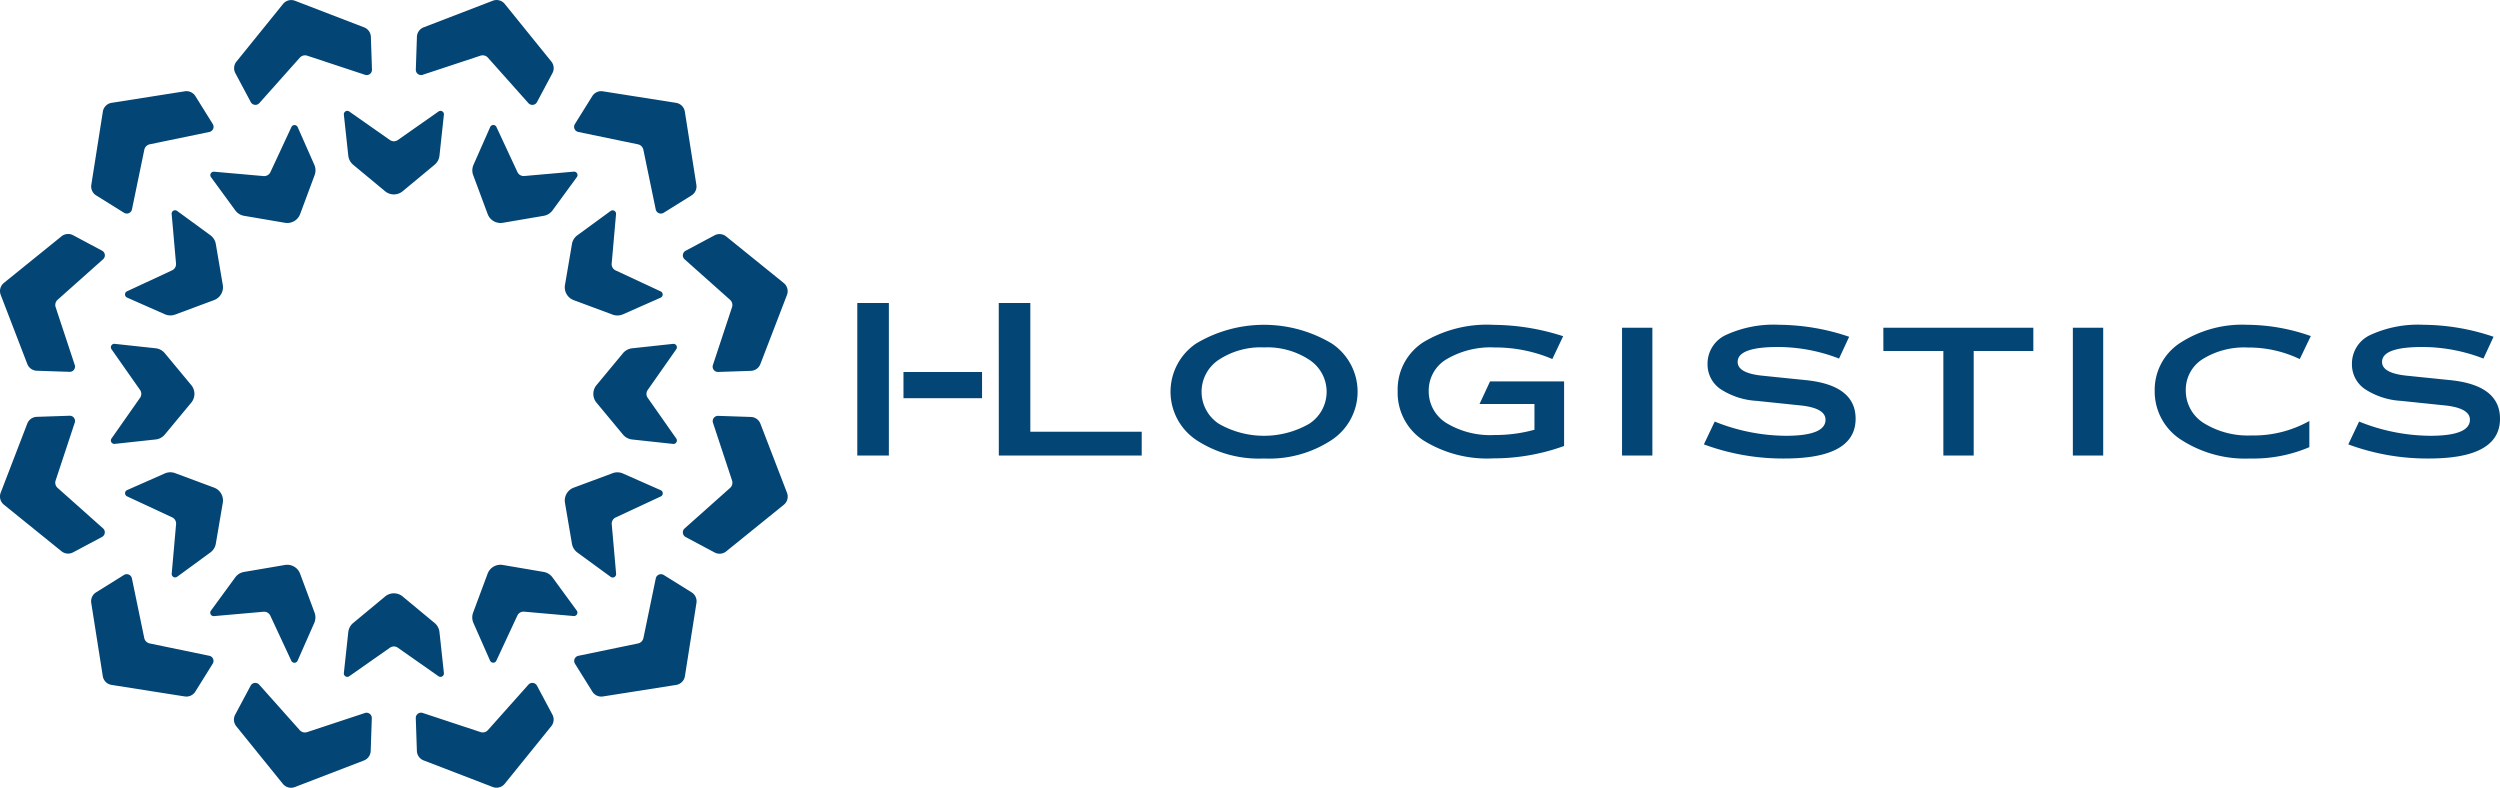 <svg xmlns="http://www.w3.org/2000/svg" width="190" height="59.869" viewBox="0 0 190 59.869"><path d="M422.951,158.417l.337,3.115a.261.261,0,0,1-.409.242l-3.093-2.169a.522.522,0,0,0-.6,0l-3.093,2.169a.261.261,0,0,1-.409-.242l.337-3.115a1.044,1.044,0,0,1,.371-.691l2.428-2.014a1.044,1.044,0,0,1,1.333,0l2.428,2.014A1.044,1.044,0,0,1,422.951,158.417ZM416.391,122.9l2.428,2.014a1.044,1.044,0,0,0,1.333,0l2.428-2.014a1.043,1.043,0,0,0,.371-.691l.337-3.115a.261.261,0,0,0-.409-.242l-3.093,2.169a.522.522,0,0,1-.6,0l-3.093-2.169a.261.261,0,0,0-.409.242l.337,3.115A1.046,1.046,0,0,0,416.391,122.9Zm14.48,30.946-3.109-.53a1.044,1.044,0,0,0-1.154.666l-1.1,2.958a1.044,1.044,0,0,0,.024.784l1.266,2.867a.261.261,0,0,0,.475,0l1.595-3.425a.522.522,0,0,1,.519-.3l3.763.332a.261.261,0,0,0,.234-.414l-1.849-2.53A1.044,1.044,0,0,0,430.871,153.847ZM408.1,126.781l3.109.53a1.043,1.043,0,0,0,1.154-.666l1.1-2.958a1.042,1.042,0,0,0-.024-.784l-1.266-2.867a.261.261,0,0,0-.475,0l-1.595,3.425a.522.522,0,0,1-.519.3l-3.763-.332a.261.261,0,0,0-.234.414l1.849,2.53A1.043,1.043,0,0,0,408.1,126.781Zm28.013,19.56-2.958,1.1a1.043,1.043,0,0,0-.666,1.154l.53,3.109a1.044,1.044,0,0,0,.413.667l2.53,1.849a.261.261,0,0,0,.414-.234l-.332-3.763a.522.522,0,0,1,.3-.519l3.425-1.594a.261.261,0,0,0,0-.475l-2.866-1.266A1.045,1.045,0,0,0,436.112,146.34Zm-33.254-12.054,2.958-1.1a1.044,1.044,0,0,0,.666-1.154l-.53-3.109a1.044,1.044,0,0,0-.413-.667l-2.529-1.849a.261.261,0,0,0-.414.234l.332,3.763a.522.522,0,0,1-.3.519l-3.425,1.594a.261.261,0,0,0,0,.475l2.867,1.266A1.044,1.044,0,0,0,402.858,134.287Zm34.04,2.933-2.014,2.428a1.044,1.044,0,0,0,0,1.333l2.014,2.428a1.043,1.043,0,0,0,.691.371l3.115.337a.261.261,0,0,0,.242-.409l-2.169-3.093a.521.521,0,0,1,0-.6l2.169-3.093a.261.261,0,0,0-.242-.409l-3.115.337A1.044,1.044,0,0,0,436.9,137.22Zm-34.826,6.188,2.014-2.428a1.043,1.043,0,0,0,0-1.333l-2.014-2.428a1.043,1.043,0,0,0-.691-.371l-3.115-.337a.261.261,0,0,0-.242.409l2.169,3.093a.522.522,0,0,1,0,.6l-2.169,3.093a.261.261,0,0,0,.242.409l3.115-.337A1.043,1.043,0,0,0,402.073,143.408Zm30.946-14.48-.53,3.109a1.043,1.043,0,0,0,.666,1.154l2.958,1.1a1.045,1.045,0,0,0,.784-.024L439.763,133a.261.261,0,0,0,0-.475l-3.425-1.594a.522.522,0,0,1-.3-.519l.332-3.763a.261.261,0,0,0-.414-.234l-2.53,1.849A1.042,1.042,0,0,0,433.018,128.928ZM405.953,151.7l.53-3.109a1.044,1.044,0,0,0-.666-1.154l-2.958-1.1a1.044,1.044,0,0,0-.784.024l-2.867,1.266a.261.261,0,0,0,0,.475l3.425,1.594a.522.522,0,0,1,.3.519l-.332,3.763a.261.261,0,0,0,.414.234l2.529-1.849A1.044,1.044,0,0,0,405.953,151.7Zm19.56-28.013,1.1,2.958a1.044,1.044,0,0,0,1.154.666l3.109-.53a1.043,1.043,0,0,0,.667-.413l1.849-2.53a.261.261,0,0,0-.234-.414l-3.763.332a.522.522,0,0,1-.519-.3l-1.595-3.425a.261.261,0,0,0-.475,0l-1.266,2.867A1.044,1.044,0,0,0,425.512,123.687Zm-12.054,33.254-1.1-2.958a1.043,1.043,0,0,0-1.154-.666l-3.109.53a1.043,1.043,0,0,0-.667.413l-1.849,2.53a.261.261,0,0,0,.234.414l3.763-.332a.521.521,0,0,1,.519.3l1.595,3.425a.261.261,0,0,0,.475,0l1.266-2.867A1.042,1.042,0,0,0,413.458,156.941Zm16.256,5.467-3.081,3.458a.53.53,0,0,1-.562.151l-4.4-1.455a.4.4,0,0,0-.522.391l.084,2.5a.8.8,0,0,0,.509.715l5.263,2.025a.8.8,0,0,0,.9-.242l3.546-4.385a.8.8,0,0,0,.083-.874l-1.178-2.209A.4.4,0,0,0,429.715,162.408ZM409.256,118.22l3.081-3.458a.53.53,0,0,1,.562-.151l4.4,1.455a.4.4,0,0,0,.522-.391l-.084-2.5a.8.8,0,0,0-.509-.715l-5.263-2.025a.8.8,0,0,0-.9.242l-3.546,4.385a.8.8,0,0,0-.083.874l1.178,2.209A.4.4,0,0,0,409.256,118.22Zm30.135,36.113-.939,4.536a.53.53,0,0,1-.411.412l-4.536.939a.4.4,0,0,0-.257.6l1.324,2.125a.8.8,0,0,0,.8.365l5.57-.878a.8.8,0,0,0,.662-.662l.878-5.57a.8.8,0,0,0-.365-.8l-2.125-1.324A.4.4,0,0,0,439.391,154.333ZM399.58,126.294l.939-4.536a.53.53,0,0,1,.412-.412l4.535-.939a.4.4,0,0,0,.257-.6l-1.324-2.125a.8.8,0,0,0-.8-.365l-5.57.878a.8.8,0,0,0-.661.662l-.878,5.57a.8.8,0,0,0,.365.8l2.125,1.324A.4.4,0,0,0,399.58,126.294ZM443.734,142.5l1.454,4.4a.53.53,0,0,1-.151.562l-3.458,3.081a.4.4,0,0,0,.077.648l2.209,1.178a.8.8,0,0,0,.874-.083l4.385-3.546a.8.8,0,0,0,.242-.9l-2.025-5.263a.8.8,0,0,0-.715-.509l-2.5-.084A.4.4,0,0,0,443.734,142.5Zm-48.5-4.377-1.455-4.4a.53.53,0,0,1,.151-.562l3.459-3.081a.4.4,0,0,0-.077-.648l-2.209-1.178a.8.8,0,0,0-.874.083l-4.385,3.546a.8.8,0,0,0-.242.9l2.025,5.263a.8.8,0,0,0,.716.509l2.5.084A.4.4,0,0,0,395.237,138.125Zm46.342-8.041,3.458,3.081a.53.53,0,0,1,.151.562l-1.454,4.4a.4.4,0,0,0,.391.522l2.5-.084a.8.8,0,0,0,.715-.509l2.025-5.263a.8.8,0,0,0-.242-.9l-4.385-3.546a.8.8,0,0,0-.874-.083l-2.209,1.178A.4.4,0,0,0,441.579,130.085Zm-44.188,20.458-3.459-3.081a.53.53,0,0,1-.151-.562l1.455-4.4a.4.4,0,0,0-.391-.522l-2.5.084a.8.8,0,0,0-.716.509l-2.025,5.263a.8.8,0,0,0,.242.9l4.385,3.546a.8.8,0,0,0,.874.083l2.209-1.178A.4.4,0,0,0,397.392,150.543ZM433.5,120.408l4.536.939a.53.53,0,0,1,.411.412l.939,4.536a.4.4,0,0,0,.6.257l2.125-1.324a.8.8,0,0,0,.365-.8l-.878-5.57a.8.8,0,0,0-.662-.662l-5.57-.878a.8.8,0,0,0-.8.365l-1.324,2.125A.4.4,0,0,0,433.5,120.408Zm-28.039,39.811-4.535-.939a.53.53,0,0,1-.412-.412l-.939-4.536a.4.4,0,0,0-.6-.257l-2.125,1.324a.8.8,0,0,0-.365.8l.878,5.57a.8.8,0,0,0,.661.662l5.57.878a.8.8,0,0,0,.8-.365l1.324-2.125A.4.4,0,0,0,405.466,160.219Zm16.208-44.154,4.4-1.455a.53.53,0,0,1,.562.151l3.081,3.458a.4.4,0,0,0,.648-.077l1.178-2.209a.8.8,0,0,0-.083-.874l-3.546-4.385a.8.8,0,0,0-.9-.242l-5.263,2.025a.8.8,0,0,0-.509.715l-.084,2.5A.4.4,0,0,0,421.674,116.065Zm-4.377,48.5-4.4,1.455a.53.53,0,0,1-.562-.151l-3.081-3.458a.4.4,0,0,0-.648.077l-1.178,2.209a.8.8,0,0,0,.083.874l3.546,4.385a.8.8,0,0,0,.9.242l5.263-2.025a.8.8,0,0,0,.509-.715l.084-2.5A.4.4,0,0,0,417.3,164.562ZM454.705,145h2.4V133.406h-2.4Zm3.51-6.347v1.991h5.972v-1.991ZM465.461,145h10.86v-1.811h-8.465v-9.781h-2.4Zm20.156.225a8.638,8.638,0,0,0,5.139-1.407,4.4,4.4,0,0,0,0-7.339,10.058,10.058,0,0,0-10.288,0,4.419,4.419,0,0,0,0,7.339A8.654,8.654,0,0,0,485.617,145.224Zm0-8.443a5.808,5.808,0,0,1,3.441.941,2.9,2.9,0,0,1,0,4.859,6.913,6.913,0,0,1-6.882,0,2.914,2.914,0,0,1,0-4.859A5.808,5.808,0,0,1,485.617,136.781Zm17.179,2.581-.8,1.718h4.174v1.959a11.2,11.2,0,0,1-3.021.4,6.447,6.447,0,0,1-3.656-.9,2.83,2.83,0,0,1-1.359-2.442,2.763,2.763,0,0,1,1.354-2.418,6.6,6.6,0,0,1,3.678-.894,11.064,11.064,0,0,1,4.362.879l.823-1.734a17.436,17.436,0,0,0-5.274-.863,9.374,9.374,0,0,0-5.381,1.337,4.268,4.268,0,0,0-1.922,3.693,4.324,4.324,0,0,0,1.94,3.74,9.15,9.15,0,0,0,5.345,1.376,15.7,15.7,0,0,0,5.363-.941v-4.906ZM512.826,145h2.306v-9.711h-2.306Zm11.969-9.936a8.669,8.669,0,0,0-4.058.766,2.393,2.393,0,0,0-1.412,2.2,2.264,2.264,0,0,0,.956,1.9,5.574,5.574,0,0,0,2.771.914l3.209.334q2.029.186,2.029,1.1,0,1.221-3.021,1.221a14.658,14.658,0,0,1-5.4-1.081l-.823,1.734a17.271,17.271,0,0,0,6.132,1.073q5.4,0,5.4-3.024,0-2.542-3.772-2.931l-3.271-.334q-1.922-.187-1.922-1.05,0-1.135,3.057-1.135a12.871,12.871,0,0,1,4.648.879l.769-1.656A16.79,16.79,0,0,0,524.794,135.063Zm7.893,1.99h4.558V145h2.306v-7.946h4.532v-1.765h-11.4Zm14.4,7.946h2.306v-9.711h-2.306Zm13.291-9.936a8.685,8.685,0,0,0-5.149,1.384,4.25,4.25,0,0,0-1.922,3.631,4.355,4.355,0,0,0,2.011,3.724,8.956,8.956,0,0,0,5.256,1.423,10.867,10.867,0,0,0,4.487-.863v-1.99a8.629,8.629,0,0,1-4.415,1.1,6.361,6.361,0,0,1-3.6-.933,2.9,2.9,0,0,1-1.376-2.5,2.746,2.746,0,0,1,1.26-2.356,5.97,5.97,0,0,1,3.45-.894,8.981,8.981,0,0,1,3.951.879l.84-1.749A14.711,14.711,0,0,0,560.378,135.063Zm13.39,0a8.669,8.669,0,0,0-4.058.766,2.393,2.393,0,0,0-1.412,2.2,2.264,2.264,0,0,0,.956,1.9,5.574,5.574,0,0,0,2.771.914l3.209.334q2.029.186,2.029,1.1,0,1.221-3.021,1.221a14.658,14.658,0,0,1-5.4-1.081l-.823,1.734a17.271,17.271,0,0,0,6.132,1.073q5.4,0,5.4-3.024,0-2.542-3.772-2.931l-3.271-.334q-1.922-.187-1.922-1.05,0-1.135,3.057-1.135a12.87,12.87,0,0,1,4.648.879l.769-1.656A16.79,16.79,0,0,0,573.768,135.063Z" transform="translate(-389.551 -110.379)" fill="#034575"/></svg>